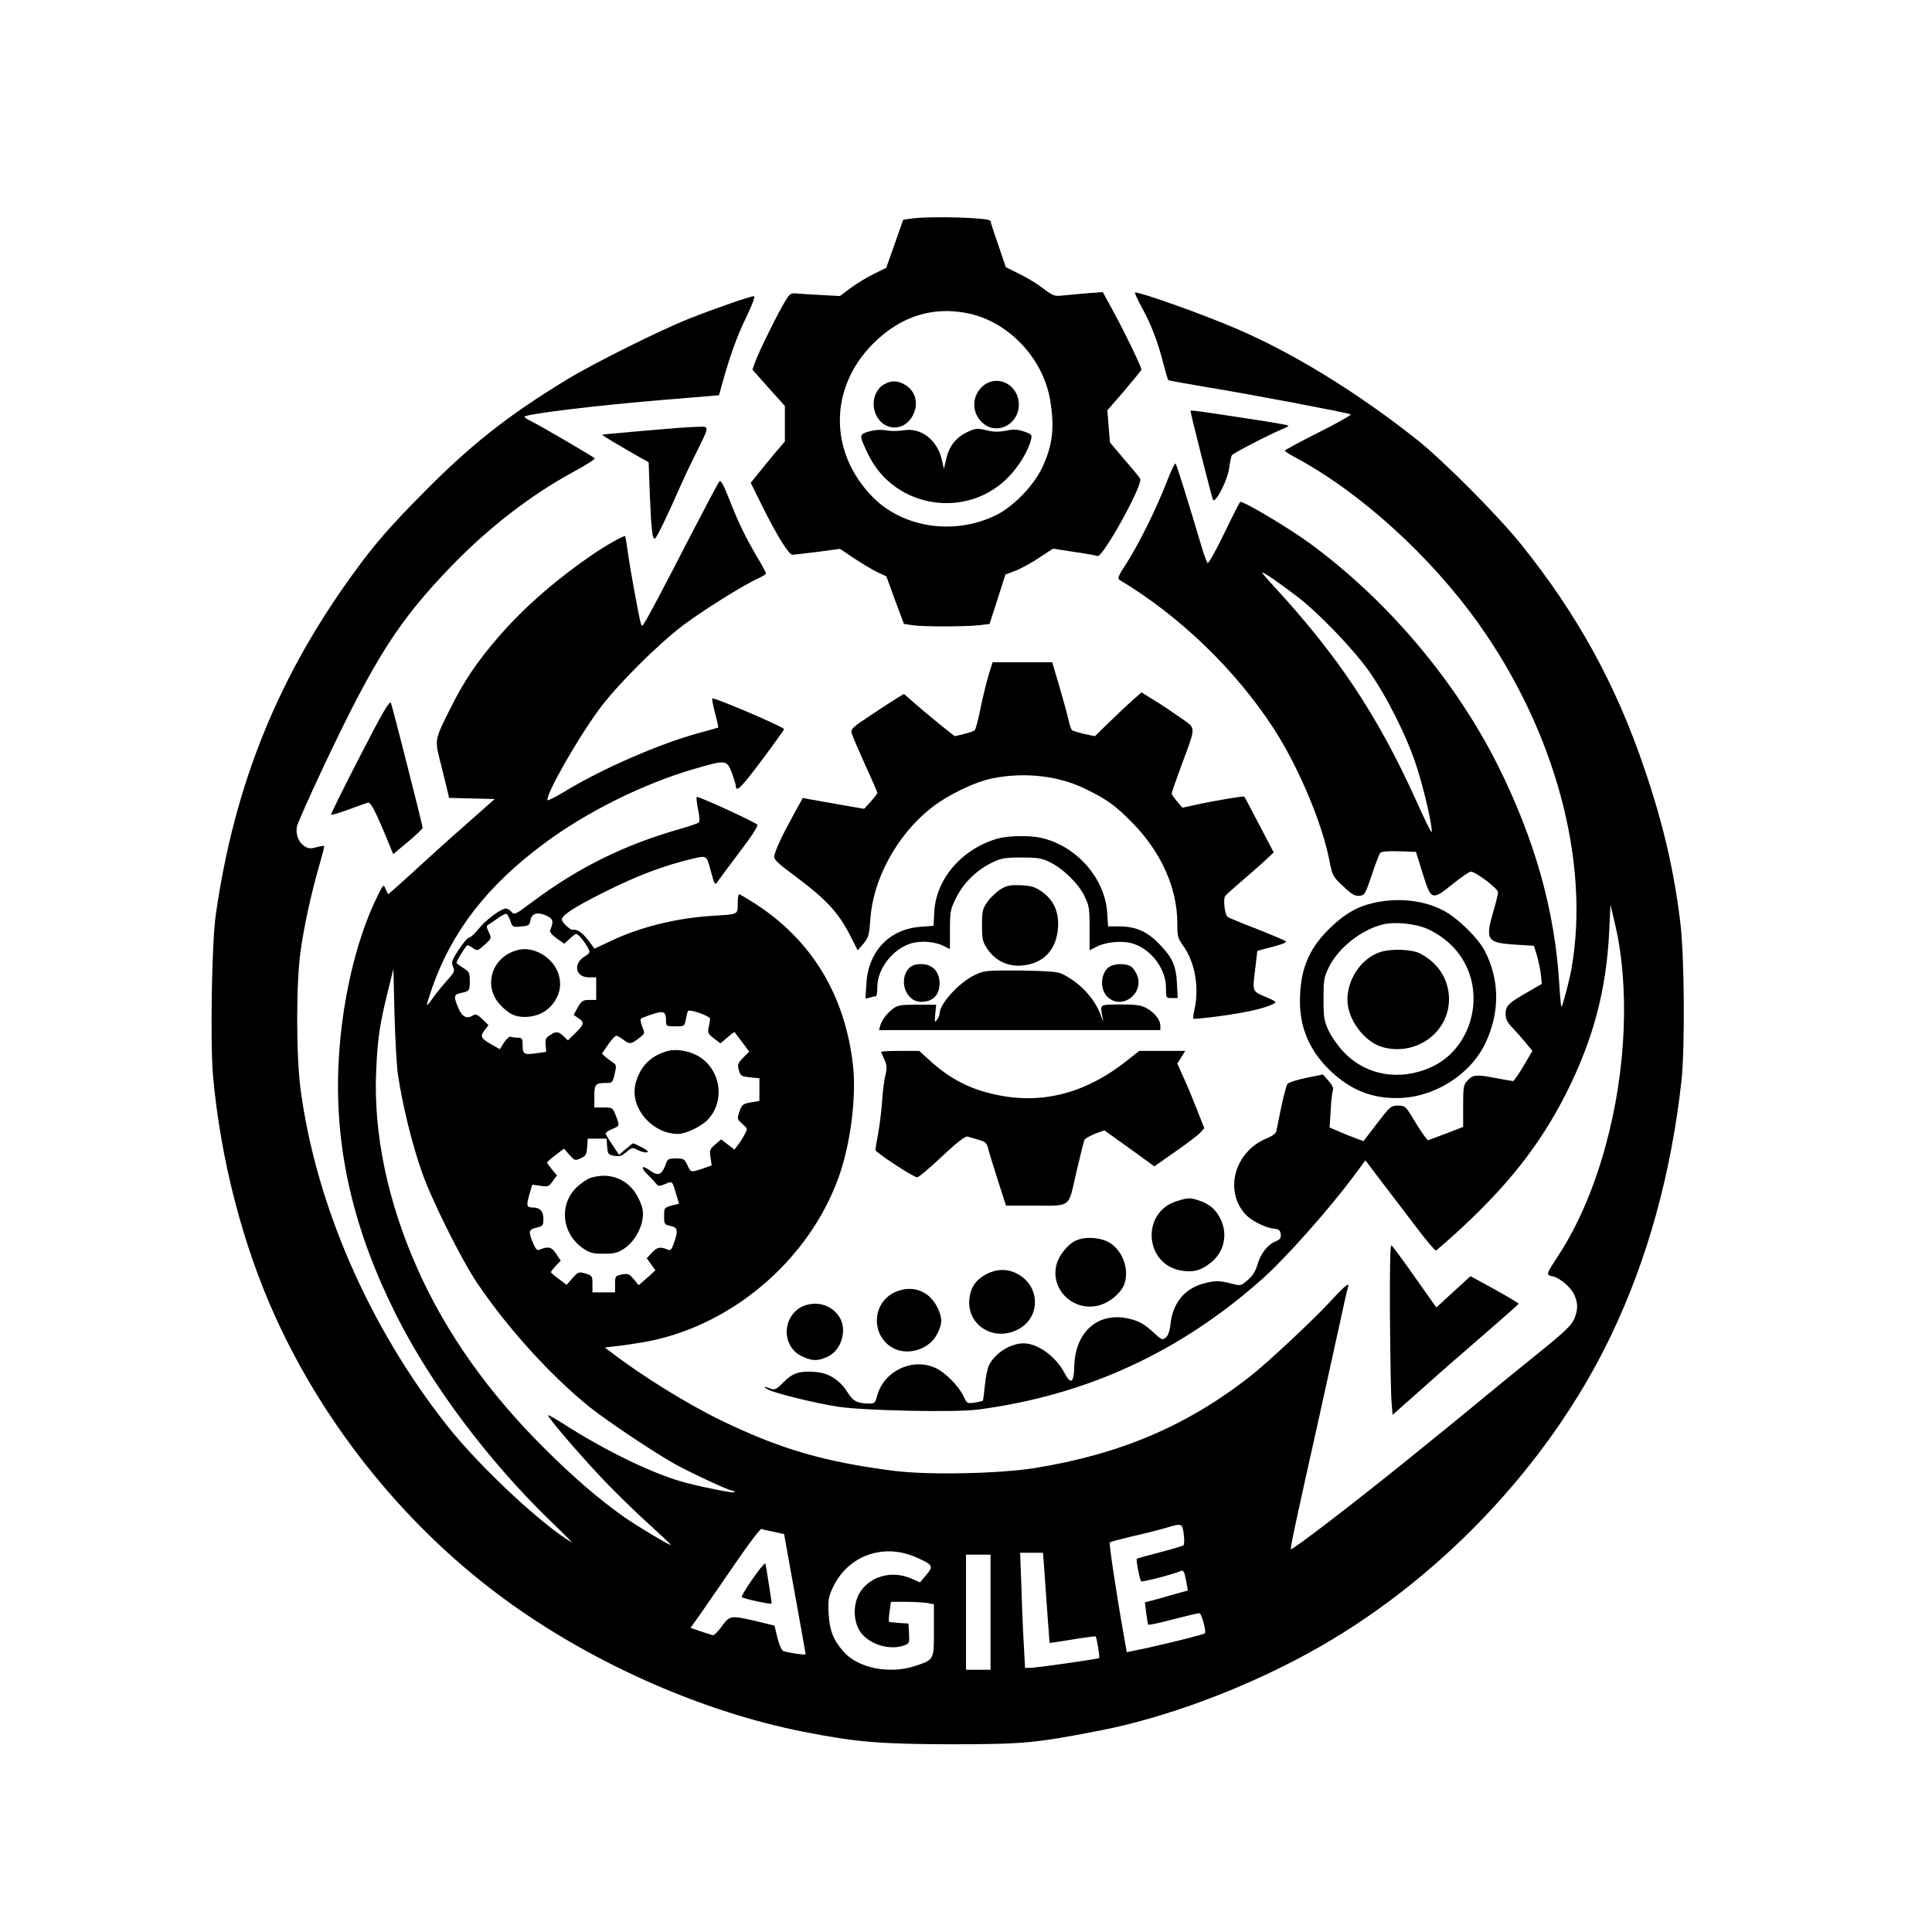 <?xml version="1.0" standalone="no"?>
<!DOCTYPE svg PUBLIC "-//W3C//DTD SVG 20010904//EN"
 "http://www.w3.org/TR/2001/REC-SVG-20010904/DTD/svg10.dtd">
<svg version="1.0" xmlns="http://www.w3.org/2000/svg"
 width="1024pt" height="1024pt" viewBox="0 0 1024 1024"
 preserveAspectRatio="xMidYMid meet">

<g transform="translate(0,1024) scale(0.1,-0.1)"
fill="#000000" stroke="none">
<path d="M4826 9081 l-39 -6 -45 -128 -45 -127 -62 -30 c-35 -17 -90 -50 -123
-74 l-60 -45 -94 5 c-51 3 -110 6 -131 8 -35 4 -40 1 -62 -35 -34 -52 -138
-263 -160 -321 l-17 -47 86 -97 86 -96 0 -94 0 -94 -53 -62 c-29 -35 -70 -84
-90 -110 l-38 -47 61 -123 c80 -161 141 -258 160 -258 9 0 69 7 134 15 l118
16 76 -51 c43 -28 98 -61 123 -73 l47 -22 46 -126 47 -126 46 -7 c59 -8 273
-8 349 0 l59 7 42 131 42 131 53 20 c29 11 86 42 126 69 l73 48 111 -17 c62
-9 118 -19 125 -22 27 -11 244 381 226 410 -4 7 -41 53 -84 102 l-76 90 -7 85
-7 85 91 105 c49 58 90 108 90 111 0 14 -86 192 -143 297 l-62 114 -80 -6
c-44 -4 -102 -9 -130 -12 -47 -5 -53 -3 -105 37 -30 23 -87 58 -127 77 l-72
36 -40 118 c-23 65 -41 122 -41 127 0 18 -327 27 -424 12z m306 -502 c212 -44
394 -235 433 -454 26 -148 15 -245 -42 -365 -45 -94 -150 -203 -239 -248 -220
-111 -496 -72 -659 94 -233 238 -231 580 4 814 145 144 315 198 503 159z"/>
<path d="M4688 8204 c-81 -44 -75 -179 10 -220 63 -29 131 8 152 85 14 52 -6
103 -52 131 -39 23 -73 25 -110 4z"/>
<path d="M5211 8195 c-63 -53 -63 -146 0 -199 76 -64 189 -4 189 99 0 105
-112 164 -189 100z"/>
<path d="M4606 7953 c-54 -16 -54 -17 -5 -120 139 -291 533 -350 752 -113 53
57 99 136 112 191 6 24 3 28 -38 42 -35 12 -55 13 -96 4 -39 -7 -66 -7 -104 3
-48 11 -56 10 -100 -10 -60 -28 -97 -75 -112 -143 l-12 -52 -12 52 c-25 104
-113 169 -204 152 -26 -4 -66 -5 -90 0 -29 5 -59 3 -91 -6z"/>
<path d="M6049 8616 c50 -90 87 -184 116 -299 13 -49 25 -90 27 -92 2 -2 102
-20 222 -40 208 -34 715 -130 745 -141 7 -2 -68 -45 -168 -95 -99 -50 -181
-94 -181 -97 0 -4 21 -18 47 -32 346 -183 725 -526 983 -890 404 -570 589
-1261 489 -1825 -11 -62 -46 -195 -53 -202 -2 -2 -7 49 -11 114 -23 394 -129
771 -326 1166 -227 453 -587 877 -999 1179 -112 81 -341 218 -366 218 -3 0
-41 -75 -85 -166 -44 -92 -84 -163 -89 -158 -4 5 -14 32 -23 59 -78 262 -140
461 -146 468 -4 4 -26 -42 -49 -102 -54 -139 -145 -323 -211 -426 -46 -71 -50
-81 -35 -90 319 -192 611 -474 814 -785 130 -201 255 -494 296 -700 16 -82 18
-86 73 -137 46 -44 62 -53 86 -51 29 3 31 8 66 111 19 59 40 112 45 117 7 7
48 10 100 8 l89 -3 35 -113 c45 -145 49 -147 159 -58 45 36 88 66 97 66 25 0
144 -90 144 -109 0 -9 -11 -55 -25 -102 -44 -152 -35 -166 119 -176 l96 -6 16
-51 c8 -28 18 -74 21 -101 l5 -50 -78 -45 c-99 -57 -114 -71 -114 -115 0 -26
9 -44 36 -72 20 -21 52 -57 71 -80 l35 -43 -47 -80 c-26 -44 -51 -80 -55 -80
-5 0 -44 7 -87 15 -107 21 -126 19 -154 -11 -22 -24 -24 -33 -24 -136 l0 -111
-93 -36 -94 -35 -19 24 c-11 14 -38 55 -60 93 -39 64 -43 67 -80 67 -36 0 -41
-4 -110 -94 l-72 -94 -36 13 c-20 7 -61 23 -90 36 l-54 23 6 90 c2 50 8 98 12
108 4 10 -4 27 -23 49 l-30 34 -89 -18 c-48 -10 -93 -24 -99 -32 -6 -8 -20
-63 -33 -122 -12 -59 -24 -117 -26 -128 -3 -13 -22 -27 -52 -39 -170 -70 -227
-279 -110 -404 29 -32 105 -70 148 -74 28 -3 35 -9 37 -30 2 -20 -3 -28 -28
-38 -42 -18 -77 -62 -95 -122 -10 -35 -26 -61 -51 -82 -37 -32 -38 -32 -88
-19 -65 17 -91 16 -154 -2 -97 -29 -156 -104 -168 -212 -4 -39 -13 -63 -26
-73 -17 -14 -22 -12 -69 32 -37 34 -67 53 -107 64 -170 50 -302 -55 -308 -245
-2 -92 -18 -103 -53 -36 -46 86 -141 155 -216 155 -68 0 -150 -51 -182 -114
-9 -17 -19 -66 -23 -109 -4 -42 -9 -79 -11 -81 -2 -2 -22 -7 -44 -10 -39 -6
-40 -5 -58 34 -25 53 -98 127 -150 150 -120 55 -271 -16 -307 -145 -12 -43
-14 -45 -49 -44 -60 2 -79 12 -110 61 -40 64 -98 100 -166 106 -86 7 -122 -4
-171 -53 -39 -40 -47 -43 -70 -35 -36 14 -43 12 -13 -5 37 -20 253 -73 372
-91 139 -21 618 -31 741 -15 577 76 1075 306 1514 699 119 107 342 358 474
534 l65 88 78 -103 c43 -56 125 -164 183 -240 57 -76 108 -137 113 -135 4 2
47 39 96 83 282 256 454 474 594 750 143 284 213 547 228 855 l7 145 21 -90
c82 -336 64 -786 -47 -1188 -62 -227 -148 -425 -250 -581 -67 -103 -67 -103
-30 -111 40 -9 99 -60 116 -102 18 -43 18 -74 -2 -123 -14 -34 -49 -68 -198
-188 -99 -80 -244 -198 -321 -262 -77 -63 -154 -127 -171 -140 -17 -14 -100
-81 -185 -150 -284 -230 -624 -491 -627 -481 -3 10 20 119 150 701 38 173 87
396 109 495 21 99 41 186 44 193 11 30 -19 6 -91 -73 -88 -96 -339 -331 -429
-401 -334 -261 -688 -412 -1140 -485 -189 -30 -562 -38 -745 -15 -369 47 -602
115 -915 266 -187 91 -427 240 -594 369 l-25 19 60 7 c32 3 97 13 144 21 459
79 875 430 1035 874 63 175 95 426 76 594 -42 372 -219 664 -521 858 -41 26
-78 48 -82 48 -5 0 -8 -22 -8 -50 0 -58 5 -56 -135 -64 -188 -12 -380 -59
-532 -131 l-92 -43 -33 44 c-31 41 -61 61 -82 56 -10 -3 -44 26 -57 49 -11 21
53 65 217 147 180 91 321 144 476 181 73 17 73 17 93 -56 23 -87 24 -89 42
-61 9 13 61 83 116 156 59 77 97 136 91 141 -18 17 -315 153 -321 147 -3 -3 0
-33 7 -66 8 -36 9 -64 4 -69 -5 -5 -52 -21 -104 -36 -289 -82 -534 -203 -774
-382 -98 -73 -99 -74 -117 -54 -12 13 -26 18 -37 14 -36 -13 -100 -63 -136
-107 -20 -25 -43 -46 -50 -46 -8 0 -32 -29 -55 -64 -37 -57 -40 -66 -30 -89
11 -24 8 -30 -36 -79 -26 -29 -59 -70 -73 -91 -14 -20 -27 -36 -29 -34 -2 2
11 44 28 93 105 299 293 541 594 764 224 167 527 317 793 394 171 50 174 49
201 -20 11 -31 21 -62 21 -69 0 -38 28 -11 135 132 65 87 119 162 121 168 4
10 -373 171 -381 163 -2 -2 4 -37 15 -78 11 -41 18 -75 17 -76 -1 -1 -47 -14
-102 -29 -205 -55 -515 -190 -710 -309 -49 -30 -91 -51 -93 -47 -10 29 158
325 277 486 91 123 302 334 439 439 105 79 322 215 400 250 23 11 42 22 42 27
0 4 -20 42 -45 83 -65 111 -101 185 -149 308 -33 83 -46 106 -54 95 -6 -7 -73
-134 -150 -282 -156 -303 -229 -441 -248 -468 -12 -18 -12 -18 -18 0 -10 36
-55 279 -67 368 -7 50 -14 91 -15 93 -4 6 -87 -40 -149 -81 -206 -138 -386
-294 -522 -452 -116 -134 -184 -235 -256 -380 -86 -173 -84 -161 -49 -300 16
-66 33 -132 36 -147 l6 -27 121 -3 121 -3 -158 -140 c-88 -77 -214 -191 -282
-254 -68 -62 -124 -112 -125 -110 -2 2 -8 15 -14 29 -10 24 -11 23 -40 -35
-119 -238 -198 -586 -210 -925 -15 -436 83 -854 307 -1300 183 -365 488 -773
816 -1090 71 -68 122 -120 114 -115 -160 95 -485 399 -653 610 -417 524 -702
1175 -784 1792 -24 180 -24 573 1 738 20 139 55 296 97 444 17 57 29 105 27
107 -2 2 -21 -1 -42 -7 -30 -8 -42 -7 -62 6 -31 20 -47 60 -41 102 3 17 67
161 142 320 274 580 399 775 683 1068 195 201 416 371 636 491 69 37 122 71
118 75 -11 11 -296 177 -336 196 -20 9 -36 20 -36 24 0 14 384 61 753 91 l278
23 15 55 c41 148 79 256 129 358 32 67 49 112 41 112 -19 0 -199 -62 -346
-120 -151 -60 -505 -236 -649 -324 -315 -192 -510 -347 -767 -608 -163 -165
-245 -259 -341 -390 -413 -559 -650 -1140 -749 -1835 -22 -148 -30 -679 -15
-855 40 -442 156 -891 327 -1270 270 -599 714 -1142 1243 -1522 459 -330 1032
-581 1561 -685 280 -55 404 -65 780 -66 382 0 446 6 781 71 350 67 760 219
1110 410 683 372 1278 996 1607 1684 195 407 319 858 374 1350 19 176 16 662
-6 840 -33 276 -92 528 -190 815 -151 447 -356 819 -654 1190 -123 153 -415
447 -555 557 -310 246 -653 457 -952 585 -171 74 -504 193 -539 193 -4 0 11
-33 33 -74z m816 -1530 c117 -87 301 -278 390 -402 95 -135 203 -349 254 -509
38 -115 86 -325 79 -345 -2 -5 -37 66 -78 158 -209 463 -420 780 -776 1164
-24 26 -44 50 -44 53 0 7 71 -40 175 -119z m-4160 -1727 c11 -32 14 -34 51
-30 49 4 50 5 57 39 7 33 42 40 89 16 30 -16 33 -29 14 -74 -4 -10 8 -24 35
-44 l40 -28 28 26 c15 14 31 26 35 26 10 0 43 -38 61 -72 15 -27 14 -28 -20
-50 -59 -39 -43 -108 25 -108 l40 0 0 -60 0 -60 -37 0 c-34 0 -41 -5 -61 -40
l-22 -39 25 -17 c34 -22 32 -33 -15 -79 l-40 -39 -23 22 c-28 26 -40 27 -73 5
-21 -13 -25 -23 -22 -52 l3 -36 -50 -7 c-67 -10 -75 -6 -75 42 0 36 -3 40 -24
40 -13 0 -30 2 -38 5 -7 3 -23 -10 -36 -30 l-23 -36 -40 23 c-60 34 -66 44
-41 77 l21 28 -32 31 c-24 23 -36 29 -47 22 -35 -23 -60 -11 -80 36 -26 61
-25 72 8 80 51 11 52 12 52 63 0 46 -3 51 -35 71 -19 12 -35 24 -35 27 0 12
51 93 58 93 4 0 18 -7 30 -16 22 -15 25 -14 61 19 37 33 37 34 22 66 -14 29
-14 34 -1 41 8 5 31 20 50 34 19 14 39 24 44 22 5 -1 15 -18 21 -37z m-596
-814 c24 -161 75 -369 127 -517 51 -146 209 -464 293 -588 160 -238 387 -488
593 -655 90 -72 314 -223 443 -298 79 -45 296 -147 314 -147 6 0 12 -4 15 -9
5 -8 -151 22 -255 49 -165 42 -427 168 -652 313 -43 27 -79 48 -82 46 -6 -7
159 -200 291 -340 66 -69 174 -175 241 -235 66 -60 120 -110 118 -112 -4 -5
-173 96 -245 146 -133 94 -270 211 -426 367 -294 292 -519 609 -669 945 -160
357 -237 723 -221 1058 7 166 19 243 59 407 l32 130 6 -245 c4 -135 12 -276
18 -315z m1655 294 c-1 -8 -4 -28 -8 -45 -6 -27 -3 -34 28 -58 l35 -26 36 31
c20 18 37 30 39 28 1 -2 19 -26 40 -53 l37 -50 -32 -32 c-29 -30 -31 -36 -23
-66 9 -31 13 -33 59 -38 l50 -5 0 -60 0 -60 -46 -8 c-43 -8 -47 -12 -60 -49
-13 -39 -12 -41 16 -65 28 -25 28 -25 11 -57 -9 -17 -25 -42 -35 -55 l-18 -24
-36 27 -35 27 -31 -27 c-29 -24 -31 -30 -25 -69 l6 -42 -48 -17 c-63 -21 -62
-21 -81 19 -15 32 -20 35 -60 35 -38 0 -45 -3 -53 -27 -23 -63 -40 -70 -91
-33 -40 28 -44 11 -7 -25 18 -18 39 -40 46 -49 11 -14 16 -14 47 -2 39 17 38
18 58 -51 l16 -53 -40 -10 c-38 -11 -39 -12 -39 -56 0 -42 2 -45 31 -51 40 -8
44 -22 24 -83 -14 -41 -20 -50 -34 -44 -41 17 -57 15 -85 -15 l-28 -30 23 -32
23 -32 -44 -40 -45 -39 -26 32 c-24 28 -30 31 -63 25 -35 -7 -36 -9 -36 -51
l0 -44 -60 0 -60 0 0 45 c0 42 -1 44 -37 55 -36 10 -39 9 -69 -25 l-31 -35
-41 31 c-23 17 -42 33 -42 37 0 3 12 18 26 33 l26 27 -24 36 c-23 37 -43 42
-89 22 -11 -5 -20 3 -32 31 -28 66 -26 76 16 86 35 8 37 11 37 48 0 40 -18 59
-59 59 -30 0 -32 12 -15 69 l15 52 43 -6 c40 -6 45 -5 65 24 l23 31 -26 31
c-14 17 -26 34 -26 37 0 4 20 22 45 40 l44 34 29 -33 c28 -31 30 -32 60 -18
27 12 31 19 34 59 l3 45 50 0 50 0 3 -42 c3 -39 5 -43 37 -49 28 -5 40 -1 65
20 30 25 33 25 61 10 17 -8 38 -14 47 -12 12 3 4 11 -25 26 -23 12 -44 22 -47
22 -3 0 -21 -14 -40 -31 l-35 -30 -35 53 c-20 29 -36 56 -36 61 0 4 16 15 35
23 40 17 40 15 19 71 -17 42 -17 43 -65 43 l-49 0 0 59 c0 65 6 71 64 71 31 0
33 3 44 48 9 40 9 48 -5 57 -9 6 -27 19 -40 30 l-23 20 32 47 c18 26 38 48 44
48 6 0 23 -9 37 -20 33 -26 41 -25 82 6 34 26 34 26 19 62 -8 19 -11 39 -7 43
5 3 32 14 62 24 60 19 71 14 71 -37 0 -27 2 -28 49 -28 48 0 49 0 56 37 4 21
9 41 11 44 8 13 119 -27 118 -42z m2510 -2730 c4 -29 3 -55 -1 -59 -4 -4 -61
-21 -127 -38 -65 -17 -120 -32 -121 -34 -5 -5 16 -112 23 -119 6 -6 171 37
212 55 12 5 18 -5 26 -49 l10 -55 -51 -14 c-27 -8 -79 -22 -113 -32 l-64 -17
7 -56 c4 -31 9 -59 11 -62 1 -3 61 9 131 28 70 18 133 33 140 33 11 0 38 -98
29 -107 -6 -6 -173 -48 -304 -77 l-110 -23 -15 86 c-37 204 -80 491 -75 496 3
3 55 17 114 31 60 13 138 33 174 43 96 29 96 29 104 -30z m-2173 12 l55 -12
38 -212 c54 -299 76 -421 76 -425 0 -6 -104 10 -120 18 -8 5 -22 37 -30 71
l-15 63 -95 23 c-138 32 -142 32 -185 -28 -20 -28 -42 -49 -48 -46 -7 2 -36
12 -65 21 l-52 18 61 86 c33 48 115 167 182 264 67 98 127 176 132 174 6 -2
35 -9 66 -15z m757 -136 c87 -39 91 -46 51 -93 l-33 -39 -45 20 c-107 47 -228
11 -279 -83 -33 -64 -28 -152 12 -205 49 -63 156 -94 231 -65 24 9 26 14 23
62 l-3 53 -50 3 c-27 2 -52 5 -54 7 -1 2 0 27 4 54 l7 51 76 0 c43 0 94 -3
115 -6 l37 -7 0 -137 c0 -159 2 -156 -100 -190 -134 -45 -303 -12 -379 76 -54
61 -74 112 -79 200 -4 72 -1 89 21 137 79 172 269 241 445 162z m676 -52 c3
-43 11 -151 17 -240 l12 -161 36 5 c20 3 74 11 120 19 47 7 86 12 88 11 6 -6
23 -110 19 -115 -6 -5 -332 -52 -367 -52 l-26 0 -6 113 c-4 61 -10 199 -13
305 l-7 192 60 0 61 0 6 -77z m-284 -238 l0 -305 -65 0 -65 0 0 305 0 305 65
0 65 0 0 -305z"/>
<path d="M2702 5189 c-105 -52 -132 -185 -54 -271 45 -50 80 -68 132 -68 76 0
138 37 171 102 46 90 -1 200 -103 243 -51 21 -95 19 -146 -6z"/>
<path d="M3545 4671 c-93 -23 -152 -81 -176 -173 -34 -126 86 -268 225 -268
41 0 124 40 158 76 102 109 61 293 -77 349 -43 18 -95 24 -130 16z"/>
<path d="M3130 3997 c-19 -6 -53 -30 -76 -52 -92 -93 -76 -242 34 -320 38 -26
52 -30 111 -30 57 0 74 4 109 27 50 33 90 99 98 160 5 37 1 57 -19 101 -47
103 -149 148 -257 114z"/>
<path d="M4019 1913 c-44 -58 -92 -134 -87 -138 10 -9 158 -41 158 -34 0 11
-30 200 -33 212 -1 4 -19 -14 -38 -40z"/>
<path d="M6310 8062 c0 -14 113 -459 119 -471 13 -22 78 105 86 169 4 30 10
60 14 67 6 11 220 121 280 144 13 5 22 12 19 14 -2 2 -92 18 -199 34 -287 44
-319 48 -319 43z"/>
<path d="M3610 7973 c-123 -9 -415 -35 -418 -37 -2 -3 67 -44 199 -120 l47
-26 6 -168 c8 -193 14 -245 28 -236 10 6 68 126 128 264 18 41 56 122 85 180
77 154 76 150 18 148 -26 -1 -68 -3 -93 -5z"/>
<path d="M5240 6663 c-11 -37 -31 -117 -43 -177 -12 -61 -26 -114 -32 -118 -5
-4 -31 -12 -58 -19 l-47 -11 -73 58 c-39 32 -100 82 -134 112 l-62 54 -38 -23
c-21 -13 -85 -54 -141 -92 -94 -62 -103 -71 -98 -93 4 -14 36 -89 71 -167 36
-78 65 -145 65 -149 0 -5 -16 -25 -35 -47 l-35 -38 -127 22 c-71 13 -144 26
-163 29 l-35 7 -51 -93 c-58 -105 -90 -174 -99 -210 -6 -23 6 -35 128 -126
149 -112 213 -182 275 -304 l38 -75 31 36 c27 33 30 45 36 127 13 212 140 446
318 588 92 73 233 141 331 161 172 34 352 13 494 -58 113 -55 155 -86 244
-176 154 -156 240 -348 240 -533 0 -71 3 -82 30 -119 64 -88 88 -225 60 -344
-5 -22 -7 -41 -5 -44 6 -5 186 17 280 36 82 16 155 40 155 52 0 3 -20 14 -44
24 -80 33 -78 29 -64 145 l12 102 40 11 c90 23 115 32 111 40 -3 4 -72 33
-153 65 -81 31 -151 60 -156 65 -15 13 -24 95 -12 110 6 8 45 43 86 78 41 35
97 84 123 108 l48 45 -77 147 c-42 80 -77 147 -79 149 -4 4 -171 -24 -259 -44
l-69 -15 -28 33 c-16 18 -28 37 -29 42 0 5 24 74 54 155 77 209 77 187 -7 247
-40 28 -102 70 -140 93 l-67 41 -48 -42 c-26 -23 -81 -75 -123 -116 l-76 -74
-56 12 c-30 7 -59 16 -64 19 -5 3 -15 31 -21 61 -7 30 -29 110 -49 178 l-36
122 -158 0 -158 0 -21 -67z"/>
<path d="M1907 6230 c-86 -167 -155 -306 -152 -308 3 -3 44 10 92 27 49 18 95
35 103 37 15 5 45 -55 111 -217 l23 -56 78 65 c43 36 78 69 78 75 0 13 -159
638 -168 661 -7 15 -44 -49 -165 -284z"/>
<path d="M5290 5796 c-189 -53 -328 -212 -338 -387 l-4 -76 -67 -5 c-167 -12
-279 -129 -289 -302 l-5 -79 24 6 c13 4 27 7 32 7 4 0 7 22 7 49 0 98 85 205
183 232 52 14 122 8 167 -14 18 -10 34 -17 34 -17 1 0 1 46 1 103 0 95 2 107
33 169 38 78 110 148 192 187 48 23 68 26 155 26 85 0 107 -4 148 -24 72 -35
152 -113 184 -179 26 -52 28 -66 28 -173 l0 -116 37 19 c47 25 131 33 185 19
101 -27 183 -134 183 -237 0 -54 0 -54 31 -54 l31 0 -4 78 c-5 96 -25 139 -98
213 -63 64 -123 89 -210 89 l-57 0 -5 75 c-12 180 -163 352 -349 394 -59 14
-174 12 -229 -3z"/>
<path d="M5305 5528 c-21 -13 -53 -43 -70 -66 -28 -40 -30 -50 -30 -127 0 -76
3 -87 30 -127 42 -60 104 -90 176 -86 119 8 191 84 197 207 4 81 -24 141 -87
186 -35 24 -54 30 -109 33 -55 2 -74 -1 -107 -20z"/>
<path d="M7283 5455 c-90 -20 -158 -59 -241 -141 -108 -107 -152 -218 -152
-383 0 -143 55 -267 165 -370 105 -98 211 -141 348 -141 194 0 389 121 470
291 78 165 76 338 -5 492 -36 67 -141 170 -214 209 -104 56 -239 72 -371 43z
m284 -139 c112 -52 190 -138 225 -248 59 -191 -31 -404 -204 -483 -168 -77
-348 -46 -467 80 -29 30 -64 81 -79 112 -24 52 -27 69 -27 168 0 101 2 115 28
168 51 103 170 198 285 227 63 16 175 5 239 -24z"/>
<path d="M7316 5194 c-107 -34 -186 -161 -173 -276 12 -99 96 -203 185 -228
177 -49 352 77 352 254 0 103 -57 193 -153 242 -44 23 -151 27 -211 8z"/>
<path d="M4820 5110 c-61 -61 -20 -180 62 -180 62 0 97 35 98 97 0 62 -37 103
-96 103 -30 0 -50 -6 -64 -20z"/>
<path d="M5872 5110 c-43 -41 -41 -124 5 -160 78 -61 189 29 149 123 -8 20
-23 40 -34 46 -34 18 -96 13 -120 -9z"/>
<path d="M5170 5074 c-85 -39 -190 -154 -190 -207 0 -7 -6 -22 -14 -32 -12
-17 -13 -13 -9 31 l5 49 -100 0 c-86 0 -105 -3 -128 -21 -33 -24 -60 -60 -69
-91 l-6 -23 745 0 746 0 0 24 c0 32 -34 73 -78 95 -29 14 -59 18 -137 17 -109
-1 -104 3 -92 -66 6 -30 5 -29 -9 10 -33 90 -114 176 -209 220 -22 10 -82 14
-217 16 -177 1 -190 0 -238 -22z"/>
<path d="M4670 4665 c0 -2 8 -20 17 -40 14 -29 15 -43 6 -83 -7 -26 -15 -90
-18 -142 -4 -52 -13 -129 -21 -170 -8 -41 -14 -80 -14 -85 0 -13 202 -145 221
-145 8 0 68 50 132 111 80 75 123 108 135 105 9 -3 36 -10 59 -17 32 -9 43
-18 48 -38 3 -14 26 -90 51 -168 l46 -143 138 0 c213 0 190 -17 234 173 21 89
40 168 44 176 4 7 29 21 56 32 l49 18 101 -72 c56 -40 115 -83 133 -96 l31
-23 110 77 c60 42 120 87 133 101 l22 24 -38 97 c-21 54 -53 131 -72 172 l-33
74 21 33 21 34 -122 0 -122 0 -63 -50 c-213 -170 -439 -232 -677 -186 -150 29
-260 84 -373 188 l-53 48 -101 0 c-56 0 -101 -2 -101 -5z"/>
<path d="M6238 3874 c-193 -59 -172 -340 27 -369 58 -9 96 0 144 36 76 54 101
150 62 234 -24 51 -56 81 -110 100 -52 18 -62 18 -123 -1z"/>
<path d="M5705 3666 c-43 -18 -92 -78 -105 -127 -35 -131 86 -251 220 -219 60
14 124 68 140 116 28 84 -16 189 -93 225 -49 22 -119 24 -162 5z"/>
<path d="M7367 3257 c2 -216 5 -420 9 -454 l5 -62 149 132 c81 73 231 204 333
292 102 88 186 162 186 165 0 3 -57 37 -127 76 l-128 70 -91 -83 -90 -83 -113
160 c-62 88 -118 164 -124 169 -8 7 -10 -96 -9 -382z"/>
<path d="M5230 3488 c-53 -28 -80 -62 -90 -118 -26 -140 112 -242 246 -181
131 59 133 235 3 301 -50 26 -105 25 -159 -2z"/>
<path d="M4743 3391 c-119 -55 -129 -222 -17 -292 81 -49 201 -13 243 74 26
53 26 80 2 132 -43 93 -135 128 -228 86z"/>
<path d="M4242 3310 c-101 -62 -95 -212 11 -260 53 -24 81 -25 133 -1 73 33
106 140 64 209 -28 45 -76 72 -130 72 -27 0 -58 -8 -78 -20z"/>
</g>
</svg>
